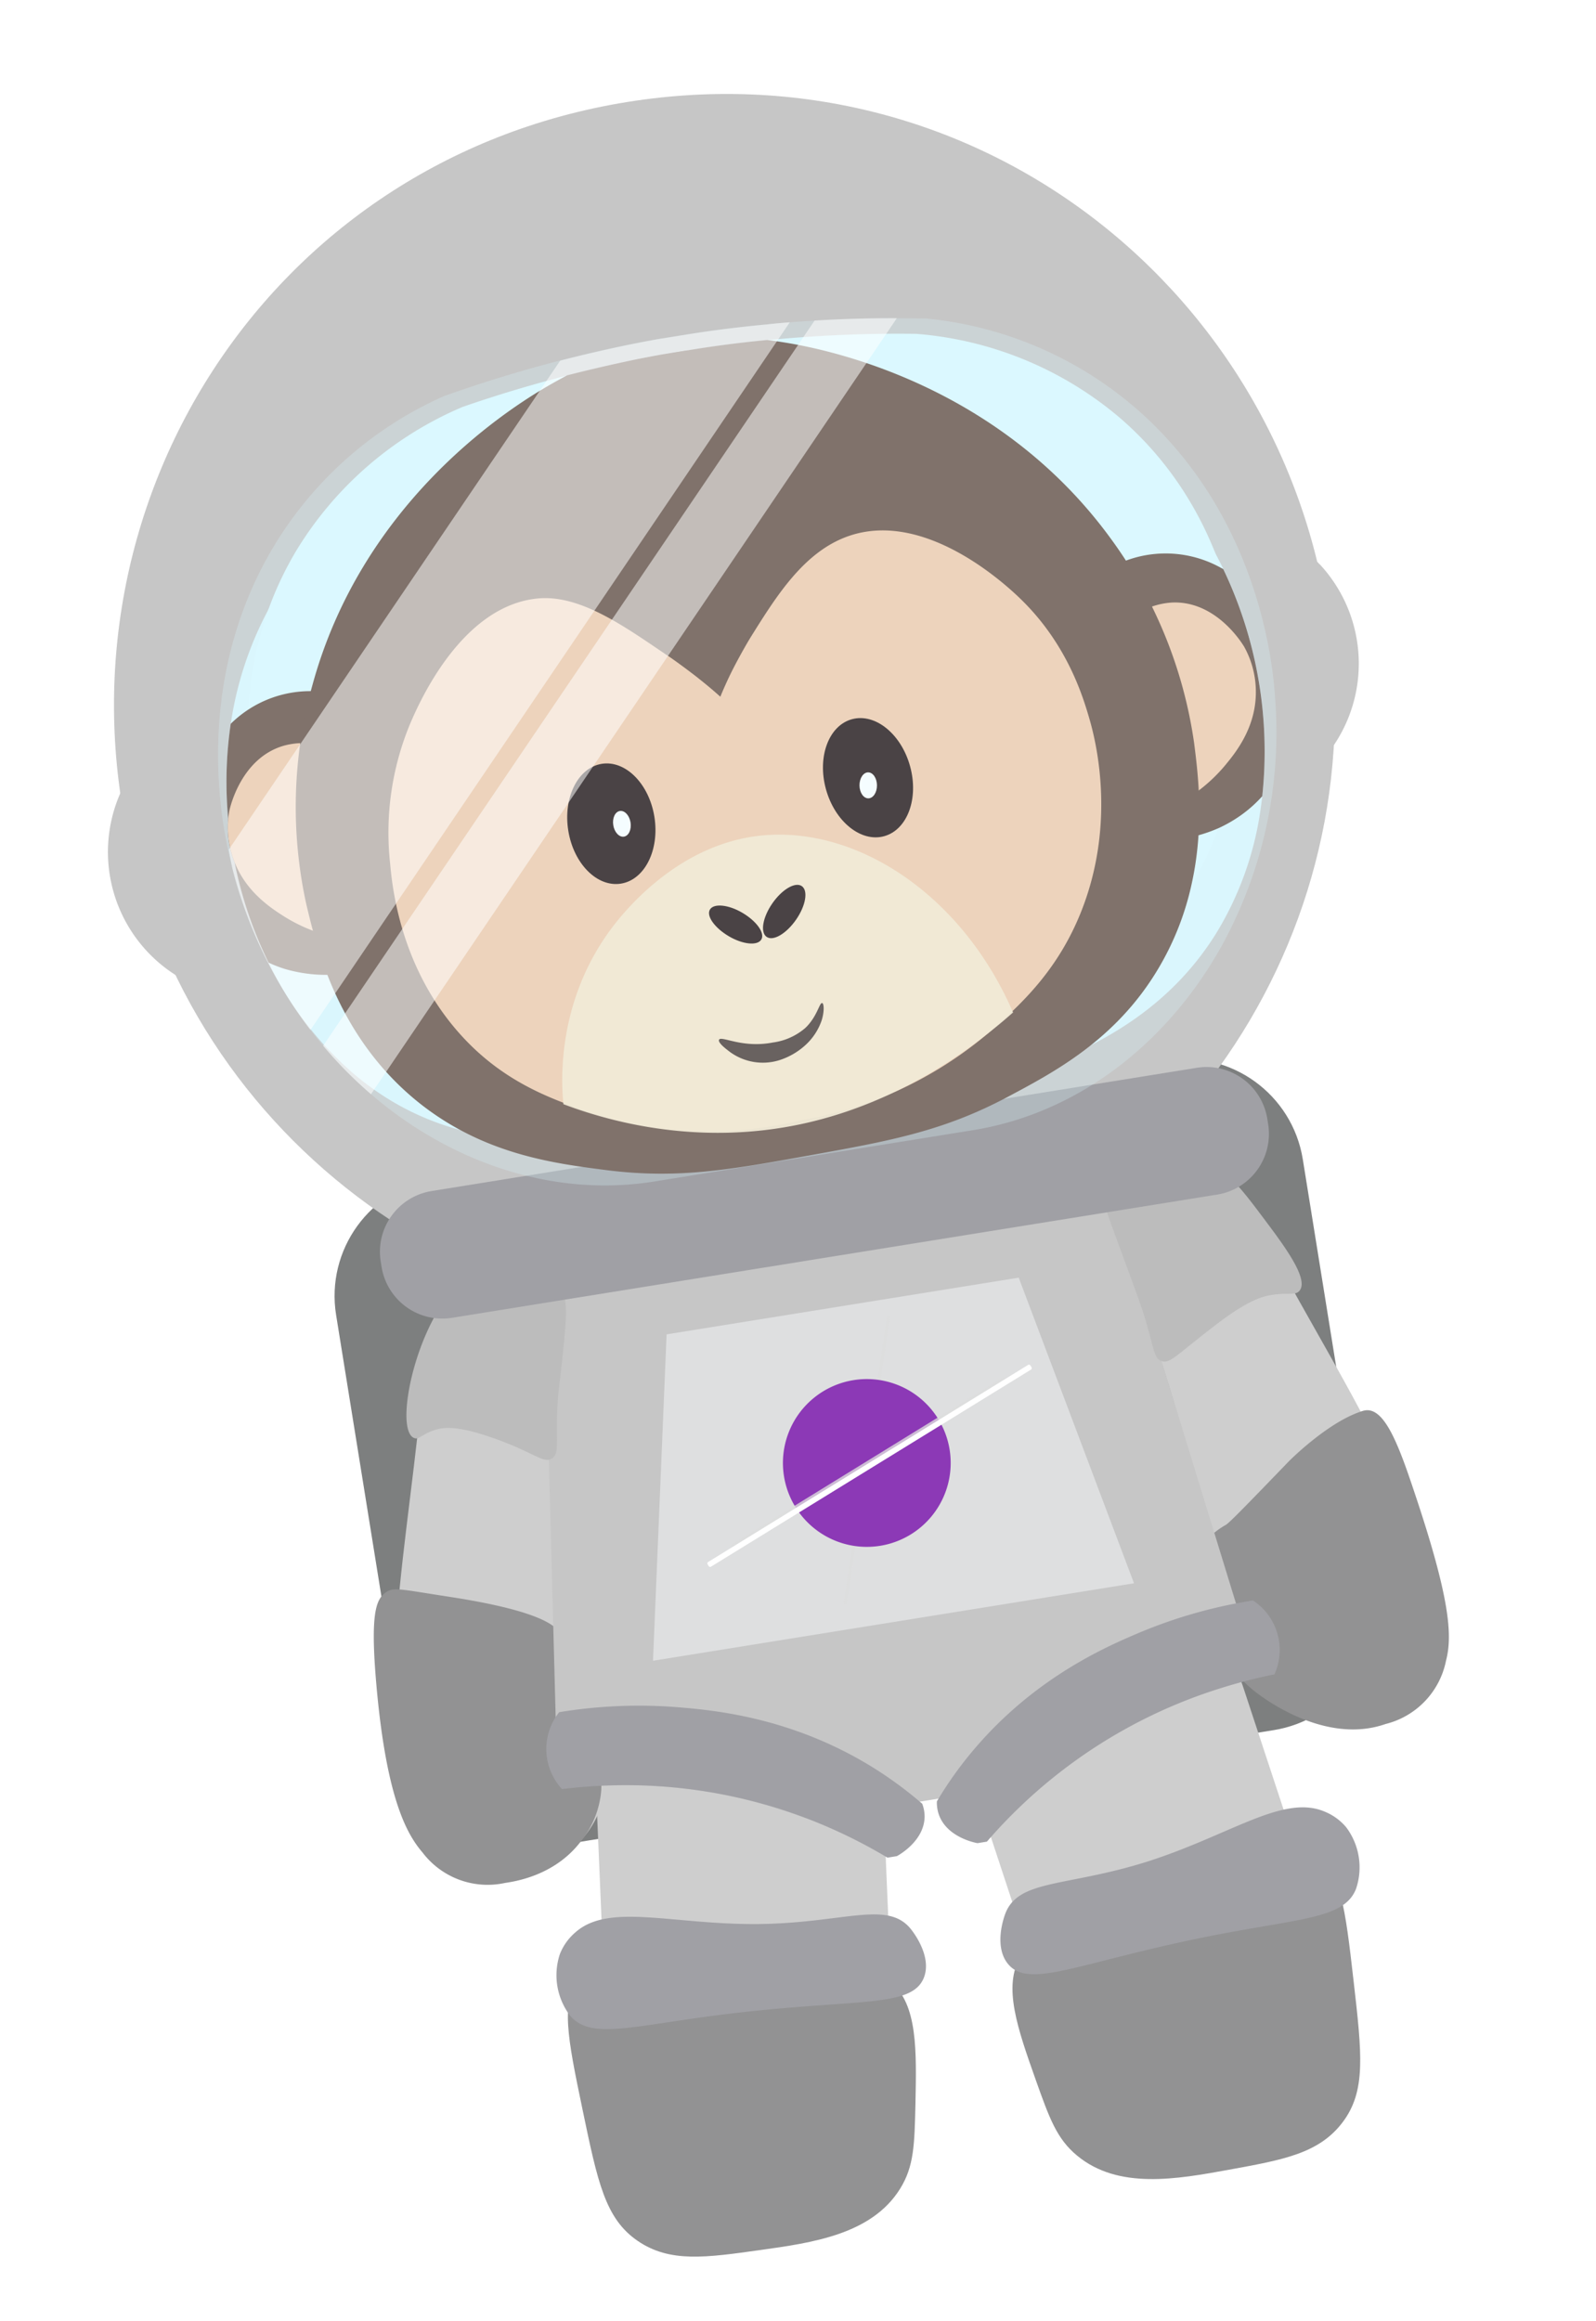 <svg width="141" height="205" fill="none" xmlns="http://www.w3.org/2000/svg"><path fill="none" d="M.137 17.91L110.786.093l29.526 183.368-110.649 17.816z"/><path fill="none" d="M.137 17.91L110.786.093l29.526 183.368-110.649 17.816z"/><path fill="none" d="M.137 17.91L110.786.093l29.526 183.368-110.649 17.816z"/><path d="M103.005 93.665l-64.573 10.397c-5.752.926-9.664 6.34-8.738 12.092l6.171 38.327c.926 5.752 6.34 9.664 12.092 8.738l64.573-10.397c5.752-.927 9.664-6.34 8.738-12.092l-6.171-38.327c-.927-5.752-6.34-9.665-12.092-8.738z" fill="#7D7F7F"/><path d="M46.937 109.104c-2.336-.65-5.166 2.772-6.196 3.989-2.99 3.52-3.022 6.765-4.184 16.488-.901 7.539-1.795 13.564-1.927 22.535-.018 2.546-.096 5.858 1.892 9.098.584.97 2.679 4.372 6.355 4.96 3.676.588 7.046-1.844 8.763-3.975 3.864-4.798 1.08-10.671-.774-23.383-2.68-18.374-.157-28.661-3.93-29.712zM97.389 100.01c1.896-1.494 5.831.591 7.251 1.32 4.106 2.112 5.385 5.116 10.167 13.638 3.713 6.625 6.845 11.848 10.394 20.089 1.009 2.338 2.328 5.378 1.726 9.125-.178 1.123-.804 5.066-3.978 7.013-3.174 1.947-7.218.991-9.618-.323-5.407-2.976-5.076-9.44-8.227-21.9-4.539-18.019-10.801-26.546-7.715-28.962z" fill="#CECECE"/><path d="M66.915 148.174l-4.005.169c-5.879.248-10.443 5.215-10.195 11.094l1.023 24.241c.248 5.88 5.215 10.444 11.094 10.196l4.006-.169c5.879-.248 10.444-5.215 10.195-11.094l-1.023-24.242c-.248-5.879-5.215-10.444-11.095-10.195zM96.342 142.145l-3.806 1.256c-5.589 1.843-8.624 7.868-6.78 13.456l7.6 23.041c1.844 5.588 7.868 8.624 13.457 6.781l3.806-1.256c5.589-1.844 8.624-7.868 6.781-13.456l-7.601-23.042c-1.844-5.588-7.868-8.624-13.457-6.78z" fill="#CECECE"/><path d="M120.802 124.564c-.142 0-.282.022-.417.067-2.936.9-6.27 4.189-6.545 4.473-3.517 3.639-5.271 5.46-5.557 5.596a6.952 6.952 0 0 0-2.383 2.217s-.087.151-.155.311c-.068.161-.833 7.17 4.929 12.029.272.23 5.777 4.741 11.264 3.174.196-.057.359-.109.468-.148a7.22 7.22 0 0 0 5.346-5.605c.573-2.204.371-5.471-2.846-15.018-1.349-4.053-2.53-7.085-4.104-7.096zM34.068 140.666c.686-.495 1.182-.305 5.617.378 8.704 1.338 9.668 2.786 9.97 3.523.045.105.078.214.1.326a4.972 4.972 0 0 1-.114 2.241c-.552 1.876 3.716 6.407 3.478 10.98a8.228 8.228 0 0 1-1.829 4.568c-2.349 3.063-5.946 3.522-6.68 3.64a7.217 7.217 0 0 1-7.269-2.676c-1.285-1.502-3.172-4.494-4.081-14.729-.57-6.409-.041-7.635.808-8.251z" fill="#929293"/><path d="M117.762 58.306c2.275 28.487-18.006 53.405-45.127 57.772-27.12 4.367-54.198-12.925-60.98-40.687-7.415-30.36 11.87-61.247 43.74-66.379 31.87-5.131 59.877 18.14 62.367 49.294z" fill="#C6C6C6"/><path d="M110.624 146.29a34.233 34.233 0 0 1-2.586 2.759 44.846 44.846 0 0 0-14.437 7.517 101.92 101.92 0 0 1-10.681 2.306l-1.667.268c-3.882.625-7.195 1.159-10.16 1.427a44.912 44.912 0 0 0-17.54-2.843 29.552 29.552 0 0 1-4.37-2.823l-.093-3.229-1.172-44.436a8.437 8.437 0 0 1 6.99-9.673l31.662-5.099a8.44 8.44 0 0 1 9.674 6.99l12.95 42.177 1.43 4.659zM116.589 49.853a12.819 12.819 0 0 0-4.723-3.21l-1.935 7.33a9.138 9.138 0 0 1-2.695 10.234l-1.892 7.143a13.226 13.226 0 0 0 7.479-1.166 12.873 12.873 0 0 0 7.005-9.224 12.884 12.884 0 0 0-3.237-11.12l-.002.013zM10.705 69.894a12.822 12.822 0 0 1 3.476-4.53l4.139 6.351a9.14 9.14 0 0 0 5.779 8.87l4.04 6.188a13.228 13.228 0 0 1-7.468 1.241 12.878 12.878 0 0 1-9.966-18.12z" fill="#C6C6C6"/><path d="M48.746 128.832c-.735.452-1.474-.472-4.891-1.709-3.418-1.236-4.596-1.042-5.268-.861-1.27.345-1.556.956-2.016.752-1.376-.586-.523-6.327 1.723-10.535a9.461 9.461 0 0 1 2.863-3.453 7.174 7.174 0 0 1 3.199-1.37c.542-.087 2.83-.421 4.434.996.12.105.202.19.218.208 1.189 1.254 1.043 3.162.91 4.671-.42 4.696-.561 4.744-.66 6.517-.178 3.221.22 4.337-.512 4.784zM102.623 120.225c.768.261 1.353-.594 5.013-3.372 2.921-2.218 4.185-2.383 4.731-2.471 1.466-.236 2.1.089 2.458-.396.8-1.052-1.372-3.95-3.157-6.33-1.9-2.536-2.883-3.81-4.621-4.812-1.252-.713-3.657-2.087-6.168-1.144-1.435.539-2.906 1.831-3.28 3.52-.19.886-.006 1.365 1.155 4.516 1.359 3.691 2.042 5.539 2.323 6.464.895 2.903.836 3.784 1.546 4.025z" fill="#BCBCBC"/><path d="M38.133 105.205L105.73 94.32a5.434 5.434 0 0 1 6.23 4.502l.075.466a5.432 5.432 0 0 1-4.498 6.23l-67.601 10.885a5.433 5.433 0 0 1-6.225-4.499l-.075-.466a5.433 5.433 0 0 1 4.497-6.233z" fill="#A0A0A5"/><path d="M51.315 170.799c-1.886 1.748-1.157 5.264.145 11.517 1.34 6.434 2.006 9.648 4.861 11.611 2.855 1.964 6.048 1.488 10.818.823 4.635-.648 9.864-1.379 12.377-5.412 1.234-1.977 1.277-3.886 1.36-7.485.095-4.717.201-8.781-2.161-10.765-2.797-2.344-5.936.802-14.433.615-7.763-.169-10.796-2.92-12.967-.904z" fill="#929293" filter="url(#filter0_d)"/><path d="M116.099 159.94c2.339 1.068 2.751 4.635 3.478 10.98.748 6.53 1.123 9.79-.971 12.551-2.094 2.761-5.275 3.311-10.012 4.177-4.605.839-9.8 1.787-13.451-1.254-1.792-1.489-2.432-3.288-3.64-6.679-1.572-4.449-2.948-8.274-1.328-10.899 1.92-3.104 5.887-1.102 13.896-3.947 7.314-2.597 9.334-6.162 12.028-4.929z" fill="#929293" filter="url(#filter1_d)"/><path d="M50.865 170.658a4.884 4.884 0 0 0-1.398 1.935 5.906 5.906 0 0 0 .872 5.415c1.852 2.266 5.616.878 14.158-.142 11.22-1.346 16.065-.484 17.126-3.185.566-1.447-.287-3.16-1.11-4.233-2.047-2.632-5.804-.616-13.329-.499-7.728.099-13.32-1.902-16.32.709zM117 160.009c.75.299 1.415.779 1.934 1.398a5.903 5.903 0 0 1 .872 5.416c-1.047 2.733-5.057 2.596-13.487 4.308-11.076 2.245-15.405 4.584-17.26 2.352-.992-1.195-.72-3.089-.276-4.366 1.118-3.142 5.318-2.408 12.5-4.658 7.369-2.332 12.041-5.987 15.717-4.45zM112.592 147.896c-1.537.31-3.056.697-4.553 1.161a44.844 44.844 0 0 0-14.437 7.517 45.164 45.164 0 0 0-6.412 6.098l-.833.134c-.251-.045-2.648-.518-3.386-2.447a3.225 3.225 0 0 1-.201-1.25l.149-.242a33.633 33.633 0 0 1 3.346-4.594c5.267-6.093 11.343-8.763 14.207-9.981a43.075 43.075 0 0 1 8.722-2.661c.487-.079.979-.183 1.491-.266a5.225 5.225 0 0 1 1.907 6.531zM81.683 160.567c-.095 2.062-2.222 3.264-2.446 3.385l-.833.135a45.183 45.183 0 0 0-7.295-3.527 44.911 44.911 0 0 0-17.54-2.843 45.689 45.689 0 0 0-3.917.314 5.217 5.217 0 0 1-.252-6.793 43.43 43.43 0 0 1 10.616-.428c3.102.258 9.708.886 16.622 5.017a34.72 34.72 0 0 1 4.624 3.316l.213.179c.15.397.222.82.209 1.245z" fill="#A0A0A5"/><path d="M100.184 139.851l-42.493 6.842 1.2-28.829L90 112.855l10.185 26.996z" fill="#DEDFE0"/><path opacity=".95" d="M111.514 70.33c-.038.349-.081.697-.132 1.043a28.58 28.58 0 0 1-3.971 11.12c-7.522 12.024-22.46 14.271-37.734 16.538-18.543 2.751-29.472 3.463-38.52-4.26a30.482 30.482 0 0 1-7.424-9.742 35.862 35.862 0 0 1-3.003-8.855 36.47 36.47 0 0 1-.566-3.862 35.06 35.06 0 0 1 .224-8.38 30.752 30.752 0 0 1 3.33-10.1c.212-.39.432-.775.67-1.156 4.674-7.732 11.876-11.315 15.366-12.757a103.702 103.702 0 0 1 16.327-4.09c16.265-2.688 32.93-5.44 44.553 4.57a30.045 30.045 0 0 1 6.768 8.535c.23.425.449.856.661 1.292a37.302 37.302 0 0 1 3.451 20.105z" fill="#DCF8FF"/><path d="M109.684 59.21a33.708 33.708 0 0 1-4.46 19.096 33.115 33.115 0 0 1-2.191 3.301c-4.612 6.128-11.239 10.444-18.754 11.654l-26.495 4.266c-11.095 1.786-22.475-3.463-29.369-12.884a33.695 33.695 0 0 1-5.437-11.472 29.586 29.586 0 0 1-.672-3.136c-.738-4.583-1.113-13.07 3.882-21.414A31.61 31.61 0 0 1 40.89 35.936a116.544 116.544 0 0 1 9.214-2.766c1.933-.495 3.965-.963 6.086-1.407.828-.163 1.633-.318 2.489-.469l.366-.06 1.563-.25.479-.078a100.17 100.17 0 0 1 6.7-.856 117.07 117.07 0 0 1 13.16-.56 31.592 31.592 0 0 1 17.991 7.421c9.789 8.45 10.628 20.108 10.745 22.298z" fill="#DCF8FF"/><path opacity=".8" d="M74.804 141.629l3.826-25.321a.093.093 0 0 0-.078-.106l-.075-.011a.092.092 0 0 0-.106.078l-3.826 25.321a.093.093 0 0 0 .078.106l.075.011a.092.092 0 0 0 .106-.078z" fill="#DDD"/><path d="M83.896 128.053a7.41 7.41 0 1 0-14.634 2.343 7.41 7.41 0 0 0 14.634-2.343z" fill="#8C39B6"/><path opacity=".8" d="M88.572 121.687L64.65 136.419a.093.093 0 0 0-.03.128l.053.086a.093.093 0 0 0 .128.031l23.922-14.733a.093.093 0 0 0 .03-.128l-.053-.086a.093.093 0 0 0-.128-.03z" fill="#DDD"/><path d="M90.828 120.563l-28.266 17.408a.148.148 0 0 0-.048.203l.1.162a.148.148 0 0 0 .202.048l28.266-17.407a.149.149 0 0 0 .048-.204l-.1-.161a.148.148 0 0 0-.203-.049z" fill="#fff"/><path d="M34.269 84.897a12.917 12.917 0 0 1-9.068.7 11.2 11.2 0 0 1-1.472-.567 35.868 35.868 0 0 1-3.003-8.855 5.92 5.92 0 0 1-.174-.468 8.415 8.415 0 0 1-.392-3.395 35.061 35.061 0 0 1 .224-8.378 9.988 9.988 0 0 1 9.319-2.617l4.566 23.58z" fill="#5E4034"/><path d="M33.6 83.107a14.347 14.347 0 0 1-8.364-2.072c-1.175-.739-3.424-2.15-4.505-4.857a5.92 5.92 0 0 1-.174-.468 8.415 8.415 0 0 1-.392-3.394c.022-.249.057-.495.107-.74.056-.26 1.036-4.637 4.816-5.712a6.565 6.565 0 0 1 3.868.134L33.6 83.107z" fill="#F4C6A3"/><path d="M111.514 70.33A11.367 11.367 0 0 1 109.645 72a12.06 12.06 0 0 1-1.978 1.144 13.303 13.303 0 0 1-6.847 1.038l-3.079-23.82a10.039 10.039 0 0 1 10.104-.216l.224.118a37.3 37.3 0 0 1 3.445 20.068z" fill="#5E4034"/><path d="M99.948 54.563a6.563 6.563 0 0 1 3.609-1.342c3.927-.167 6.233 3.697 6.366 3.915a8.24 8.24 0 0 1 1.027 4.015c-.001 3.176-1.837 5.395-2.775 6.524a14.344 14.344 0 0 1-7.291 4.594l-.936-17.707z" fill="#F4C6A3"/><path d="M105.493 65.616c.345 2.7.948 7.429-.268 12.698a24.955 24.955 0 0 1-2.978 7.382c-3.71 6.154-9.115 9.007-13.205 11.183-5.735 3.06-10.542 3.916-17.544 5.18-7.003 1.264-11.629 2.103-17.991 1.29-4.566-.59-10.64-1.364-16.322-5.809-4.966-3.902-7.442-8.897-8.796-12.902-.64-1.871-1.035-3.53-1.326-4.757a40.048 40.048 0 0 1 .542-19.38c4.35-15.903 16.8-24.032 20.45-26.201.695-.411 1.378-.79 2.047-1.146 1.934-.495 3.965-.964 6.086-1.408.829-.163 1.633-.318 2.49-.469l.366-.059 1.562-.251.479-.077a100.11 100.11 0 0 1 6.7-.857 43.08 43.08 0 0 1 2.028.302c3.8.67 18.559 3.777 28.377 17.318a40.124 40.124 0 0 1 7.303 17.963z" fill="#5E4034"/><path d="M59.585 32.853a76.419 76.419 0 0 1-3.392-1.078c.828-.163 1.633-.318 2.489-.469.092.174.189.35.294.53.239.444.462.793.609 1.017zM60.591 30.982c-.534.877-.726 1.117-.961 1.06-.236-.055-.438-.356-.599-.796.515-.092 1.035-.18 1.56-.264z" fill="#5E4034"/><path d="M96.253 63.522c-.55-1.9-1.882-6.382-5.79-10.321-.894-.908-8.424-8.333-15.523-5.84-3.892 1.367-6.324 5.242-8.617 8.919-.677 1.105-1.353 2.402-1.353 2.402-.49.933-.788 1.605-.917 1.891-.173.387-.312.717-.413.968-.184-.162-.429-.38-.721-.631-.595-.507-1.06-.868-1.31-1.072-1.114-.867-2.352-1.758-2.693-1.968-3.776-2.563-7.631-5.323-11.322-5.015-6.842.584-10.61 9.329-11.36 11.073a25.049 25.049 0 0 0-1.769 12.342c.195 2.166.919 9.208 6.185 15.079 3.647 4.067 7.683 5.563 10.84 6.691a33.992 33.992 0 0 0 19.298.91 34.521 34.521 0 0 0 17.258-8.335c2.375-2.156 5.542-5.106 7.549-10.293 3.055-7.886 1.148-15.11.658-16.8z" fill="#F4C6A3"/><path opacity=".96" d="M66.485 73.901c-6.956 1.073-11.427 6.7-12.568 8.242-4.811 6.562-4.318 13.633-4.142 15.391 3.495 1.318 11.597 3.83 21.218 1.712 8.483-1.865 14.462-6.512 16.626-8.233a43.618 43.618 0 0 0 1.881-1.585C84.87 78.741 75.162 72.581 66.485 73.901z" fill="#F9E4C7"/><path d="M54.861 78.05c2.1-.337 3.422-2.98 2.952-5.902-.47-2.922-2.555-5.017-4.656-4.679-2.1.339-3.422 2.982-2.951 5.904.47 2.922 2.554 5.016 4.655 4.678z" fill="#140000"/><path d="M55.125 73.901c.42-.068.68-.63.58-1.256-.101-.626-.524-1.078-.945-1.01-.421.068-.68.63-.58 1.256.1.625.524 1.078.945 1.01z" fill="#fff"/><path d="M80.4 67.677c.79 2.865-.241 5.62-2.292 6.186-2.05.565-4.35-1.296-5.138-4.148-.788-2.852.24-5.62 2.29-6.185 2.05-.566 4.355 1.294 5.14 4.147z" fill="#140000"/><path d="M77.477 69.363c-.007-.634-.358-1.144-.784-1.14-.426.004-.767.522-.76 1.155.006.634.357 1.145.784 1.14.426-.004.766-.522.76-1.155z" fill="#fff"/><path d="M67.26 82.987c-.336.571-1.638.443-2.88-.293-1.243-.736-1.998-1.785-1.662-2.352.336-.567 1.638-.444 2.88.292 1.243.736 1.997 1.782 1.662 2.353zM67.731 82.757c-.58-.398-.358-1.72.502-2.962.86-1.24 2.025-1.92 2.601-1.525.576.394.358 1.72-.502 2.961-.86 1.241-2.02 1.924-2.6 1.526z" fill="#140000"/><path opacity=".81" d="M72.621 88.599c-.236-.01-.44 1.224-1.478 2.204a5.486 5.486 0 0 1-2.867 1.282c-2.69.523-4.512-.603-4.743-.258-.163.236.607.826.743.927a4.92 4.92 0 0 0 4.605.883 6.212 6.212 0 0 0 2.222-1.276 5.236 5.236 0 0 0 1.478-2.205c.248-.745.234-1.55.04-1.557z" fill="#140000"/><path opacity=".27" d="M112.66 61.816a39.17 39.17 0 0 1-4.56 21.425 36.006 36.006 0 0 1-2.299 3.69c-4.85 6.83-11.842 11.61-19.844 12.898l-28.158 4.534c-8.853 1.425-17.91-1.608-25.023-7.712a37.18 37.18 0 0 1-4.227-4.277c-.386-.455-.76-.92-1.123-1.4a43.49 43.49 0 0 1-1.008-1.377 39.666 39.666 0 0 1-5.901-12.944l-.012-.07c-.16-.62-.459-1.816-.724-3.462-.831-5.165-1.31-14.692 3.92-24.022A33.263 33.263 0 0 1 39.226 34.99a118.564 118.564 0 0 1 9.771-3.018l.48-.125a125.96 125.96 0 0 1 5.982-1.39c.861-.173 1.736-.344 2.625-.504l.391-.063c.556-.09 1.111-.18 1.667-.268l.508-.082c2.45-.395 4.831-.68 7.122-.895a96.675 96.675 0 0 1 2.006-.173c.738-.06 1.466-.108 2.181-.15a115.37 115.37 0 0 1 7.275-.21c.855.003 1.711.01 2.542.018a33.255 33.255 0 0 1 19.223 8.513c10.505 9.604 11.513 22.713 11.661 25.172z" fill="#DCF8FF"/><path opacity=".53" d="M69.773 28.469L27.426 90.974c-.346-.449-.68-.908-1.008-1.377a39.664 39.664 0 0 1-5.901-12.944l-.012-.071a38.83 38.83 0 0 1-.29-1.543l29.273-43.18c1.903-.494 3.902-.957 5.982-1.39a134.66 134.66 0 0 1 2.624-.504l.392-.063 1.666-.268.508-.082c2.45-.395 4.832-.68 7.122-.895a44.734 44.734 0 0 1 1.991-.188zM79.23 28.109L32.775 96.65a37.188 37.188 0 0 1-4.227-4.277l43.418-64.057c2.54-.157 4.974-.216 7.262-.208z" fill="#fff"/><defs><filter id="filter0_d" x="45.409" y="165.848" width="42.003" height="39.108" filterUnits="userSpaceOnUse" color-interpolation-filters="sRGB"><feFlood flood-opacity="0" result="BackgroundImageFix"/><feColorMatrix in="SourceAlpha" values="0 0 0 0 0 0 0 0 0 0 0 0 0 0 0 0 0 0 255 0"/><feOffset dy="4"/><feGaussianBlur stdDeviation="2"/><feColorMatrix values="0 0 0 0 0 0 0 0 0 0 0 0 0 0 0 0 0 0 0.35 0"/><feBlend in2="BackgroundImageFix" result="effect1_dropShadow"/><feBlend in="SourceGraphic" in2="effect1_dropShadow" result="shape"/></filter><filter id="filter1_d" x="84.093" y="159.192" width="42.003" height="39.108" filterUnits="userSpaceOnUse" color-interpolation-filters="sRGB"><feFlood flood-opacity="0" result="BackgroundImageFix"/><feColorMatrix in="SourceAlpha" values="0 0 0 0 0 0 0 0 0 0 0 0 0 0 0 0 0 0 255 0"/><feOffset dy="4"/><feGaussianBlur stdDeviation="2"/><feColorMatrix values="0 0 0 0 0 0 0 0 0 0 0 0 0 0 0 0 0 0 0.35 0"/><feBlend in2="BackgroundImageFix" result="effect1_dropShadow"/><feBlend in="SourceGraphic" in2="effect1_dropShadow" result="shape"/></filter></defs></svg>